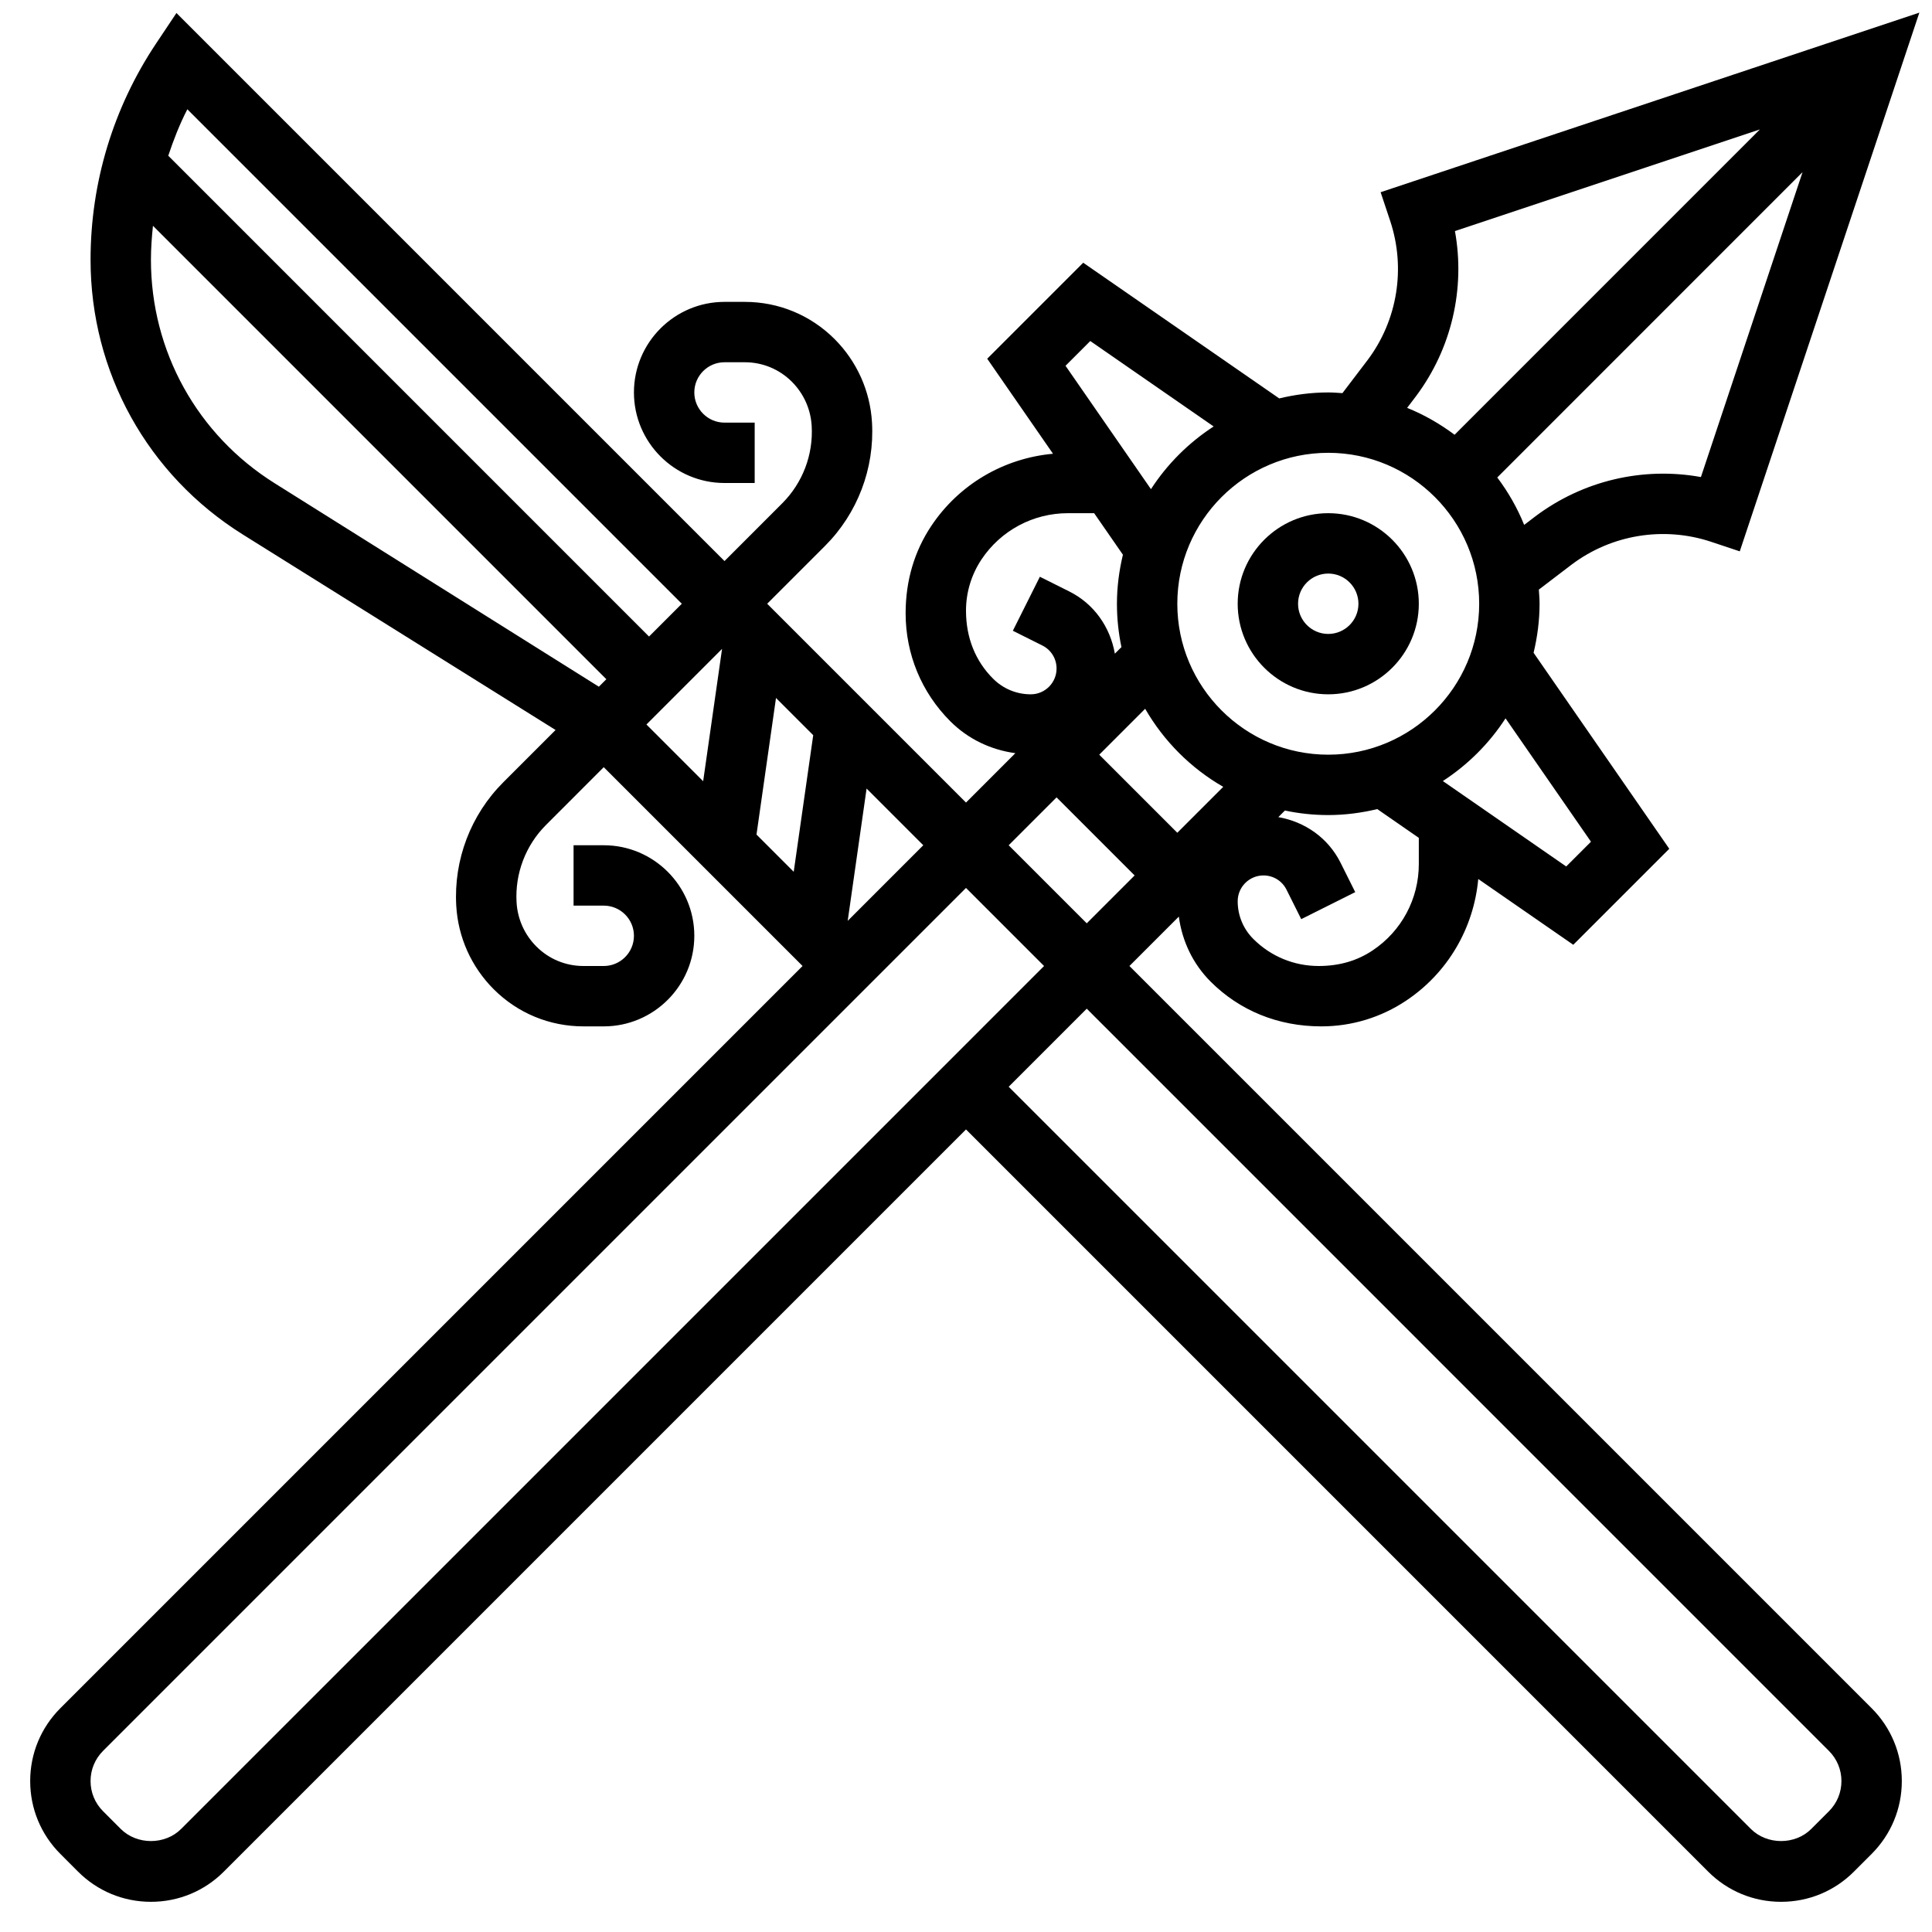 <svg id="_x33_0" enable-background="new 0 0 64 64" height="512" viewBox="0 0 64 64" width="512" xmlns="http://www.w3.org/2000/svg"><g><path d="m44 23c1.654 0 3-1.346 3-3s-1.346-3-3-3-3 1.346-3 3 1.346 3 3 3zm0-4c.551 0 1 .448 1 1s-.449 1-1 1-1-.448-1-1 .449-1 1-1z"/><path d="m37.414 32 1.636-1.636c.11.811.464 1.563 1.053 2.153.957.957 2.228 1.483 3.667 1.483 1.003 0 1.974-.294 2.808-.851 1.378-.918 2.243-2.401 2.391-4.031l3.148 2.179 3.18-3.18-4.495-6.493c.125-.522.198-1.064.198-1.624 0-.158-.013-.313-.024-.469l1.094-.834c1.321-.991 3.046-1.27 4.614-.749l.948.316 5.949-17.846-17.846 5.949.316.949c.522 1.567.243 3.292-.745 4.608l-.836 1.099c-.156-.01-.311-.023-.47-.023-.56 0-1.102.073-1.624.198l-6.493-4.495-3.18 3.18 2.179 3.148c-1.63.148-3.113 1.013-4.032 2.391-.556.834-.85 1.805-.85 2.895 0 1.353.527 2.624 1.482 3.578.589.589 1.341.944 2.153 1.055l-1.635 1.636-6.586-6.586 1.914-1.914c1.078-1.077 1.646-2.568 1.558-4.091-.06-1.043-.5-2.023-1.239-2.763-.795-.794-1.852-1.232-2.976-1.232h-.671c-1.654 0-3 1.346-3 3s1.346 3 3 3h1v-2h-1c-.551 0-1-.448-1-1s.449-1 1-1h.671c.59 0 1.144.229 1.561.646.392.392.625.911.656 1.464.056.953-.3 1.887-.975 2.562l-1.913 1.914-18.155-18.155-.677 1.014c-1.418 2.127-2.168 4.604-2.168 7.16 0 3.725 1.886 7.127 5.045 9.102l10.359 6.475-1.732 1.732c-1.078 1.077-1.646 2.568-1.558 4.091.06 1.043.5 2.023 1.239 2.763.795.795 1.852 1.232 2.976 1.232h.671c1.654 0 3-1.346 3-3s-1.346-3-3-3h-1v2h1c.551 0 1 .448 1 1s-.449 1-1 1h-.671c-.59 0-1.144-.229-1.561-.646-.392-.392-.625-.911-.656-1.464-.056-.953.3-1.887.975-2.562l1.913-1.914 6.586 6.586-24.586 24.586c-.645.645-1 1.503-1 2.414s.355 1.769 1 2.414l.585.586c.645.645 1.502 1 2.415 1s1.77-.355 2.414-1l24.586-24.586 24.585 24.586c.645.645 1.502 1 2.415 1s1.77-.355 2.414-1l.586-.586c.645-.646 1-1.503 1-2.414s-.355-1.769-1-2.414zm.521-8.521c.619 1.074 1.512 1.968 2.586 2.586l-1.521 1.521-2.586-2.586zm9.065 5.145c0 1.152-.572 2.222-1.532 2.861-.504.337-1.092.515-1.785.515-.818 0-1.587-.318-2.165-.896-.334-.334-.518-.778-.518-1.25 0-.47.383-.854.854-.854.326 0 .619.181.764.473l.487.975 1.789-.895-.487-.975c-.411-.822-1.18-1.356-2.061-1.51l.218-.218c.464.098.944.15 1.436.15.56 0 1.102-.073 1.624-.198l1.376.953zm5.703-.741-.82.82-4.087-2.83c.83-.539 1.539-1.247 2.077-2.077zm3.642-12.08c-1.911-.346-3.898.112-5.48 1.299l-.375.286c-.228-.565-.53-1.091-.891-1.571l10.113-10.115zm-9.442-2.673c1.183-1.577 1.64-3.564 1.294-5.475l10.101-3.367-10.113 10.114c-.481-.36-1.007-.663-1.572-.891zm2.097 6.87c0 2.757-2.243 5-5 5s-5-2.243-5-5 2.243-5 5-5 5 2.243 5 5zm-12.883-8.703 4.087 2.83c-.83.539-1.539 1.247-2.077 2.077l-2.83-4.087zm-.695 8.296-.975-.487-.895 1.789.975.487c.292.145.473.438.473.764 0 .47-.383.854-.854.854-.472 0-.916-.184-1.249-.518-.579-.578-.897-1.346-.897-2.253 0-.606.178-1.193.514-1.698.64-.959 1.709-1.531 2.861-1.531h.87l.953 1.376c-.125.522-.198 1.064-.198 1.624 0 .492.052.972.149 1.436l-.218.218c-.154-.881-.687-1.65-1.509-2.061zm-.422 6.821 2.586 2.586-1.586 1.586-2.586-2.586zm-6.919 4.091.626-4.383 1.878 1.878zm-1.788-1.626-1.233-1.233.646-4.525 1.233 1.233zm-20.087-25.259 16.38 16.38-1.086 1.086-15.926-15.927c.175-.526.376-1.043.632-1.539zm2.899 12.392c-2.57-1.608-4.105-4.376-4.105-7.407 0-.378.028-.752.067-1.125l15.019 15.02-.248.248zm14.814 5.483-.626 4.384-1.879-1.879zm-17.919 39.091c-.533.535-1.465.535-2 0l-.585-.586c-.268-.268-.415-.622-.415-1s.147-.732.414-1l28.586-28.586 2.586 2.586zm54.586-.586-.586.586c-.533.535-1.465.535-2 0l-24.586-24.586 2.586-2.586 24.585 24.586c.268.268.415.622.415 1s-.147.732-.414 1z"/></g></svg>